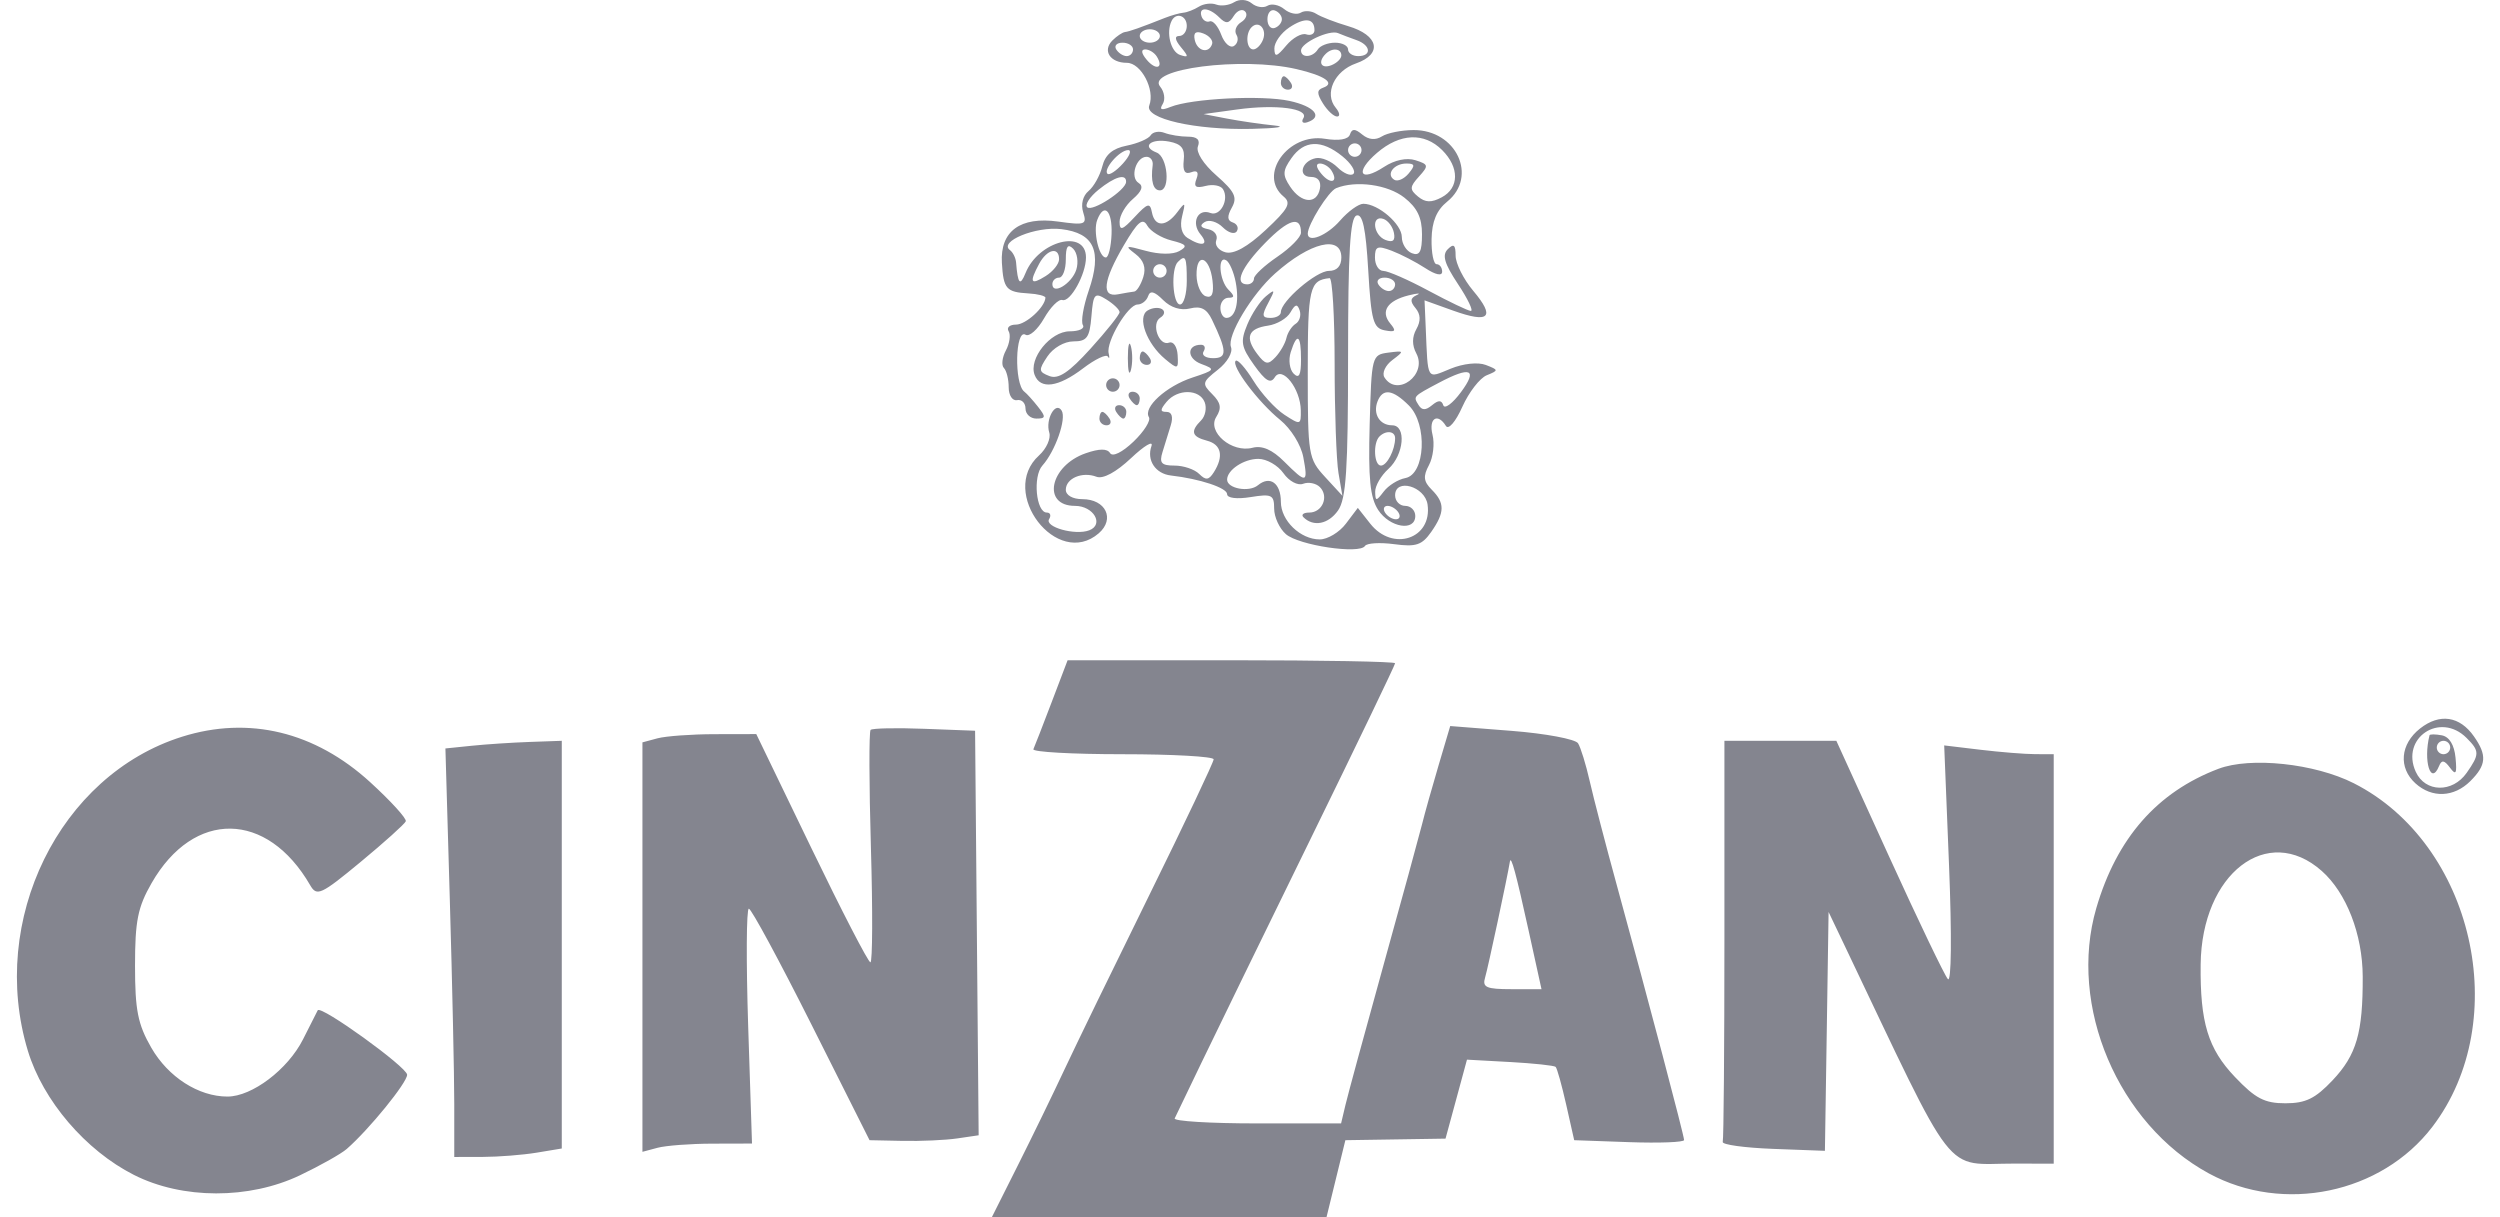 <svg width="115" height="56" viewBox="0 0 115 56" fill="none" xmlns="http://www.w3.org/2000/svg">
<path fill-rule="evenodd" clip-rule="evenodd" d="M56.774 0.1C56.539 0.245 56.169 0.294 55.949 0.21C55.729 0.125 55.368 0.169 55.148 0.307C54.927 0.445 54.607 0.57 54.437 0.584C54.267 0.598 53.885 0.706 53.587 0.823C52.439 1.278 51.956 1.448 51.748 1.474C51.629 1.489 51.37 1.662 51.172 1.86C50.703 2.328 51.065 2.89 51.836 2.89C52.491 2.89 53.143 4.132 52.866 4.853C52.635 5.456 54.98 5.99 57.588 5.928C58.746 5.901 59.206 5.831 58.611 5.771C58.016 5.712 57.042 5.57 56.447 5.456L55.365 5.248L56.91 5.035C58.704 4.787 60.232 4.989 59.954 5.438C59.848 5.609 59.93 5.693 60.137 5.624C60.873 5.379 60.468 4.893 59.317 4.642C58.055 4.366 54.808 4.53 53.846 4.918C53.42 5.09 53.319 5.052 53.486 4.782C53.614 4.576 53.56 4.218 53.368 3.986C52.689 3.169 57.131 2.598 59.64 3.179C60.946 3.482 61.441 3.829 60.863 4.035C60.57 4.14 60.569 4.3 60.86 4.765C61.065 5.092 61.355 5.36 61.505 5.36C61.655 5.36 61.628 5.179 61.444 4.958C60.903 4.307 61.379 3.264 62.376 2.917C63.611 2.487 63.426 1.618 62.009 1.201C61.415 1.026 60.756 0.771 60.543 0.633C60.331 0.496 60.011 0.473 59.834 0.583C59.656 0.692 59.315 0.619 59.075 0.42C58.834 0.221 58.486 0.151 58.302 0.266C58.117 0.38 57.793 0.33 57.582 0.155C57.36 -0.029 57.02 -0.052 56.774 0.1ZM56.089 0.803C56.394 1.108 56.529 1.095 56.752 0.735C56.906 0.487 57.139 0.391 57.271 0.523C57.403 0.655 57.323 0.878 57.094 1.02C56.864 1.161 56.766 1.422 56.876 1.599C56.986 1.776 56.932 2.009 56.758 2.117C56.584 2.224 56.322 1.991 56.177 1.598C56.031 1.204 55.793 0.928 55.646 0.983C55.5 1.039 55.331 0.934 55.27 0.752C55.119 0.301 55.617 0.332 56.089 0.803ZM58.966 0.883C58.966 1.044 58.817 1.226 58.634 1.287C58.451 1.348 58.302 1.166 58.302 0.883C58.302 0.6 58.451 0.418 58.634 0.479C58.817 0.54 58.966 0.722 58.966 0.883ZM54.592 1.192C54.592 1.447 54.436 1.655 54.245 1.655C54.019 1.655 54.046 1.835 54.322 2.169C54.686 2.609 54.68 2.66 54.283 2.528C53.851 2.384 53.63 1.49 53.894 0.96C54.099 0.55 54.592 0.714 54.592 1.192ZM60.466 1.39C60.466 1.564 60.294 1.649 60.085 1.58C59.876 1.51 59.463 1.742 59.168 2.094C58.726 2.622 58.63 2.647 58.621 2.233C58.615 1.957 58.924 1.52 59.306 1.264C60.021 0.785 60.466 0.833 60.466 1.39ZM58.1 1.819C58.005 2.068 57.802 2.273 57.65 2.273C57.333 2.273 57.277 1.546 57.572 1.252C57.902 0.922 58.286 1.335 58.1 1.819ZM53.355 1.655C53.355 1.825 53.147 1.964 52.892 1.964C52.637 1.964 52.428 1.825 52.428 1.655C52.428 1.485 52.637 1.346 52.892 1.346C53.147 1.346 53.355 1.485 53.355 1.655ZM55.757 2.025C55.602 2.488 55.066 2.355 54.956 1.827C54.887 1.497 55.011 1.408 55.355 1.54C55.63 1.645 55.811 1.863 55.757 2.025ZM62.398 1.845C63.06 2.078 63.112 2.581 62.475 2.581C62.22 2.581 62.011 2.442 62.011 2.273C62.011 2.103 61.741 1.964 61.411 1.964C61.081 1.964 60.725 2.103 60.62 2.273C60.387 2.649 59.847 2.682 59.847 2.32C59.847 1.97 61.157 1.356 61.548 1.523C61.718 1.595 62.1 1.74 62.398 1.845ZM52.119 2.273C52.119 2.442 51.988 2.581 51.828 2.581C51.668 2.581 51.451 2.442 51.346 2.273C51.241 2.103 51.372 1.964 51.637 1.964C51.902 1.964 52.119 2.103 52.119 2.273ZM53.214 2.602C53.546 3.14 53.167 3.254 52.743 2.743C52.499 2.45 52.476 2.273 52.681 2.273C52.862 2.273 53.102 2.421 53.214 2.602ZM61.702 2.548C61.702 2.7 61.493 2.904 61.239 3.002C60.767 3.183 60.605 2.853 60.981 2.479C61.276 2.183 61.702 2.225 61.702 2.548ZM58.92 3.816C58.92 3.986 59.067 4.125 59.247 4.125C59.427 4.125 59.489 3.986 59.384 3.816C59.279 3.647 59.131 3.508 59.056 3.508C58.981 3.508 58.92 3.647 58.92 3.816ZM52.929 6.226C52.831 6.385 52.333 6.599 51.824 6.701C51.175 6.83 50.841 7.115 50.706 7.654C50.599 8.077 50.314 8.587 50.072 8.788C49.81 9.005 49.711 9.402 49.827 9.767C50.007 10.333 49.917 10.366 48.675 10.192C46.934 9.949 46 10.634 46.087 12.091C46.158 13.29 46.287 13.438 47.307 13.497C47.743 13.522 48.095 13.613 48.09 13.697C48.062 14.139 47.191 14.932 46.734 14.932C46.445 14.932 46.293 15.069 46.396 15.235C46.499 15.401 46.442 15.8 46.27 16.121C46.098 16.442 46.057 16.804 46.179 16.927C46.3 17.049 46.4 17.45 46.4 17.817C46.4 18.186 46.572 18.449 46.786 18.406C46.999 18.364 47.173 18.538 47.173 18.792C47.173 19.047 47.398 19.255 47.674 19.255C48.107 19.255 48.118 19.182 47.751 18.715C47.518 18.418 47.233 18.103 47.118 18.016C46.644 17.657 46.7 15.104 47.175 15.398C47.347 15.503 47.73 15.165 48.026 14.646C48.322 14.127 48.7 13.746 48.868 13.801C49.231 13.919 49.955 12.616 49.955 11.842C49.955 10.517 47.772 11.078 47.176 12.557C46.923 13.183 46.819 13.068 46.74 12.076C46.723 11.864 46.596 11.608 46.459 11.506C45.921 11.111 47.655 10.401 48.817 10.54C50.338 10.723 50.708 11.552 50.081 13.37C49.836 14.082 49.715 14.794 49.813 14.953C49.911 15.112 49.639 15.241 49.207 15.241C48.319 15.241 47.306 16.499 47.593 17.246C47.855 17.928 48.678 17.816 49.824 16.943C50.379 16.52 50.891 16.277 50.961 16.402C51.032 16.528 51.049 16.459 50.998 16.25C50.87 15.723 51.884 14.011 52.325 14.008C52.523 14.007 52.743 13.834 52.813 13.623C52.904 13.35 53.103 13.401 53.502 13.8C53.854 14.152 54.315 14.296 54.742 14.189C55.24 14.064 55.51 14.203 55.752 14.707C56.447 16.157 56.455 16.476 55.801 16.476C55.456 16.476 55.26 16.337 55.365 16.168C55.47 15.998 55.417 15.859 55.247 15.859C54.583 15.859 54.59 16.495 55.257 16.742C55.922 16.988 55.9 17.023 54.85 17.368C53.642 17.767 52.573 18.74 52.85 19.189C52.946 19.343 52.627 19.85 52.142 20.314C51.623 20.81 51.179 21.028 51.064 20.843C50.931 20.628 50.572 20.631 49.941 20.85C48.288 21.426 47.912 23.27 49.449 23.27C50.304 23.27 50.803 24.127 50.103 24.395C49.461 24.641 48.035 24.241 48.26 23.878C48.362 23.713 48.315 23.578 48.154 23.578C47.659 23.578 47.502 21.915 47.95 21.416C48.543 20.756 49.067 19.26 48.836 18.888C48.558 18.438 48.077 19.291 48.266 19.898C48.349 20.167 48.138 20.64 47.795 20.95C45.914 22.65 48.629 26.189 50.543 24.531C51.303 23.872 50.863 22.961 49.785 22.961C49.344 22.961 49.027 22.781 49.027 22.531C49.027 22.002 49.785 21.68 50.439 21.931C50.741 22.046 51.34 21.723 52.031 21.072C52.641 20.497 53.062 20.248 52.967 20.519C52.738 21.169 53.15 21.791 53.862 21.873C55.194 22.026 56.447 22.442 56.447 22.731C56.447 22.913 56.893 22.969 57.529 22.866C58.5 22.709 58.611 22.762 58.611 23.395C58.611 23.783 58.854 24.312 59.152 24.572C59.742 25.087 62.547 25.505 62.789 25.114C62.871 24.981 63.476 24.944 64.133 25.032C65.136 25.167 65.409 25.076 65.834 24.471C66.464 23.572 66.47 23.136 65.861 22.527C65.481 22.148 65.455 21.913 65.732 21.395C65.925 21.036 65.999 20.407 65.896 19.999C65.707 19.247 66.127 18.971 66.512 19.593C66.63 19.785 66.958 19.404 67.267 18.714C67.567 18.044 68.072 17.391 68.39 17.262C68.943 17.037 68.941 17.018 68.349 16.789C67.988 16.65 67.312 16.721 66.726 16.961C65.607 17.418 65.69 17.556 65.583 15.069L65.529 13.816L66.844 14.288C68.511 14.887 68.8 14.602 67.769 13.378C67.323 12.848 66.958 12.12 66.958 11.759C66.958 11.262 66.871 11.19 66.599 11.462C66.327 11.733 66.44 12.121 67.067 13.068C67.522 13.754 67.787 14.309 67.657 14.303C67.528 14.296 66.656 13.879 65.721 13.377C64.786 12.873 63.847 12.462 63.634 12.462C63.422 12.462 63.248 12.188 63.248 11.852C63.248 11.33 63.358 11.284 64.019 11.535C64.443 11.696 65.138 12.056 65.565 12.335C66.037 12.644 66.339 12.708 66.339 12.498C66.339 12.309 66.225 12.153 66.084 12.153C65.944 12.153 65.84 11.633 65.852 10.996C65.868 10.186 66.085 9.668 66.571 9.275C67.997 8.121 66.989 5.973 65.025 5.983C64.473 5.985 63.817 6.116 63.568 6.274C63.274 6.459 62.957 6.43 62.667 6.192C62.325 5.91 62.191 5.909 62.097 6.187C62.02 6.416 61.594 6.489 60.946 6.384C59.248 6.109 57.857 8.057 59.047 9.043C59.409 9.343 59.269 9.603 58.219 10.581C57.387 11.356 56.757 11.706 56.374 11.607C56.055 11.523 55.863 11.273 55.949 11.051C56.034 10.83 55.868 10.602 55.58 10.544C55.221 10.473 55.17 10.369 55.417 10.213C55.616 10.089 55.99 10.197 56.248 10.455C56.505 10.712 56.796 10.795 56.893 10.638C56.99 10.482 56.907 10.3 56.708 10.233C56.451 10.148 56.439 9.951 56.667 9.545C56.927 9.08 56.798 8.813 55.96 8.077C55.353 7.545 55.004 6.996 55.105 6.732C55.219 6.434 55.069 6.287 54.65 6.287C54.306 6.287 53.818 6.208 53.566 6.111C53.315 6.015 53.028 6.066 52.929 6.226ZM54.452 7.37C54.398 7.866 54.503 8.036 54.795 7.924C55.077 7.816 55.156 7.92 55.035 8.237C54.899 8.591 55.007 8.671 55.46 8.553C55.794 8.466 56.154 8.533 56.258 8.702C56.553 9.179 56.135 9.972 55.679 9.797C55.095 9.573 54.781 10.247 55.221 10.778C55.635 11.275 55.296 11.37 54.625 10.945C54.355 10.775 54.263 10.401 54.378 9.946C54.543 9.29 54.522 9.273 54.156 9.76C53.64 10.448 53.121 10.453 52.989 9.77C52.901 9.311 52.794 9.34 52.194 9.983C51.628 10.59 51.501 10.63 51.501 10.202C51.501 9.913 51.776 9.442 52.112 9.154C52.525 8.801 52.611 8.561 52.376 8.416C51.968 8.164 52.257 7.213 52.741 7.213C52.924 7.213 53.051 7.387 53.023 7.599C52.927 8.336 53.048 8.757 53.355 8.757C53.849 8.757 53.713 7.212 53.203 7.017C52.489 6.743 52.939 6.352 53.781 6.513C54.349 6.621 54.512 6.829 54.452 7.37ZM66.339 6.904C67.137 7.701 67.128 8.644 66.32 9.076C65.844 9.33 65.567 9.322 65.23 9.043C64.835 8.716 64.84 8.599 65.272 8.123C65.728 7.619 65.716 7.562 65.11 7.37C64.707 7.242 64.151 7.36 63.67 7.675C62.553 8.406 62.307 7.922 63.343 7.032C64.398 6.125 65.512 6.078 66.339 6.904ZM61.745 7.186C62.147 7.512 62.377 7.875 62.258 7.995C62.138 8.115 61.809 7.981 61.525 7.697C61.241 7.414 60.794 7.224 60.531 7.275C59.869 7.403 59.679 8.139 60.308 8.139C60.629 8.139 60.781 8.341 60.716 8.68C60.575 9.41 59.863 9.362 59.348 8.588C58.99 8.049 58.998 7.856 59.405 7.276C59.992 6.439 60.785 6.409 61.745 7.186ZM62.63 6.904C62.63 7.074 62.49 7.213 62.321 7.213C62.15 7.213 62.011 7.074 62.011 6.904C62.011 6.734 62.15 6.595 62.321 6.595C62.49 6.595 62.63 6.734 62.63 6.904ZM51.653 7.524C51.345 7.865 51.025 8.076 50.943 7.994C50.735 7.787 51.506 6.904 51.895 6.904C52.071 6.904 51.962 7.183 51.653 7.524ZM61.251 7.851C61.584 8.389 61.205 8.503 60.781 7.992C60.537 7.699 60.514 7.522 60.719 7.522C60.899 7.522 61.139 7.67 61.251 7.851ZM64.796 7.982C64.586 8.234 64.289 8.364 64.135 8.269C63.741 8.025 64.118 7.522 64.695 7.522C65.088 7.522 65.107 7.608 64.796 7.982ZM51.8 8.371C51.784 8.756 50.237 9.76 50.011 9.533C49.895 9.416 50.129 9.056 50.53 8.73C51.285 8.119 51.817 7.968 51.8 8.371ZM64.597 9.088C65.192 9.555 65.412 10.011 65.412 10.777C65.412 11.582 65.304 11.784 64.948 11.648C64.693 11.55 64.484 11.215 64.484 10.903C64.484 10.311 63.399 9.374 62.713 9.374C62.495 9.374 62.014 9.722 61.644 10.146C61.044 10.836 60.157 11.195 60.157 10.748C60.157 10.325 61.111 8.797 61.464 8.655C62.377 8.288 63.836 8.49 64.597 9.088ZM51.132 10.764C51.109 11.358 50.991 11.845 50.868 11.845C50.551 11.845 50.274 10.633 50.473 10.117C50.786 9.302 51.172 9.682 51.132 10.764ZM63.702 15.197C64.193 15.29 64.241 15.229 63.951 14.881C63.492 14.327 63.814 13.832 64.794 13.587C65.219 13.481 65.387 13.476 65.167 13.576C64.868 13.712 64.855 13.863 65.114 14.174C65.351 14.459 65.363 14.765 65.153 15.14C64.951 15.501 64.95 15.883 65.15 16.256C65.674 17.234 64.262 18.292 63.682 17.356C63.562 17.16 63.727 16.802 64.051 16.56C64.609 16.141 64.6 16.124 63.866 16.22C63.105 16.32 63.092 16.369 63.005 19.524C62.936 22.017 63.023 22.889 63.398 23.461C63.932 24.274 65.103 24.461 65.103 23.733C65.103 23.478 64.894 23.27 64.639 23.27C64.384 23.27 64.175 23.052 64.175 22.785C64.175 21.979 65.548 22.369 65.668 23.209C65.891 24.786 64.061 25.396 63.031 24.088L62.46 23.363L61.912 24.088C61.611 24.487 61.069 24.813 60.707 24.813C59.817 24.813 58.92 23.946 58.92 23.085C58.92 22.224 58.419 21.862 57.864 22.322C57.456 22.659 56.447 22.475 56.447 22.063C56.447 21.619 57.215 21.108 57.882 21.108C58.264 21.108 58.783 21.404 59.037 21.766C59.297 22.136 59.694 22.349 59.944 22.254C60.19 22.159 60.535 22.228 60.713 22.405C61.141 22.833 60.833 23.578 60.226 23.578C59.961 23.578 59.841 23.675 59.959 23.793C60.416 24.249 61.106 24.114 61.549 23.483C61.923 22.949 62.011 21.605 62.011 16.433C62.011 11.597 62.105 10.012 62.398 9.914C62.68 9.819 62.826 10.501 62.939 12.432C63.075 14.755 63.168 15.095 63.702 15.197ZM53.888 11.063C54.585 11.237 54.649 11.325 54.245 11.551C53.953 11.714 53.324 11.708 52.703 11.537C51.773 11.28 51.719 11.295 52.224 11.678C52.61 11.97 52.728 12.314 52.59 12.748C52.478 13.101 52.291 13.399 52.175 13.412C52.059 13.425 51.721 13.482 51.423 13.539C50.649 13.687 50.743 12.908 51.695 11.286C52.336 10.193 52.563 10.001 52.773 10.376C52.919 10.636 53.421 10.945 53.888 11.063ZM59.845 10.705C59.844 10.907 59.357 11.403 58.763 11.807C58.169 12.211 57.683 12.663 57.683 12.811C57.683 12.959 57.544 13.08 57.374 13.08C56.757 13.08 57.09 12.309 58.197 11.176C59.278 10.07 59.85 9.907 59.845 10.705ZM64.121 10.711C64.19 11.069 64.073 11.168 63.734 11.039C63.163 10.82 63.066 9.88 63.634 10.069C63.847 10.14 64.066 10.429 64.121 10.711ZM49.51 12.403C49.305 13.049 48.409 13.592 48.409 13.07C48.409 12.906 48.548 12.771 48.718 12.771C48.888 12.771 49.027 12.396 49.027 11.937C49.027 11.331 49.12 11.196 49.367 11.443C49.554 11.63 49.618 12.062 49.51 12.403ZM61.702 11.845C61.702 12.242 61.496 12.462 61.126 12.462C60.547 12.462 58.92 13.86 58.92 14.357C58.92 14.504 58.706 14.624 58.445 14.624C58.049 14.624 58.032 14.508 58.342 13.929C58.669 13.315 58.656 13.28 58.231 13.63C57.966 13.848 57.582 14.432 57.376 14.928C57.049 15.718 57.088 15.95 57.693 16.799C58.214 17.529 58.447 17.666 58.64 17.355C58.979 16.807 59.824 17.88 59.837 18.877C59.847 19.553 59.82 19.56 59.08 19.076C58.658 18.8 58.016 18.095 57.654 17.509C57.291 16.923 56.926 16.513 56.842 16.597C56.617 16.822 57.881 18.502 58.89 19.319C59.384 19.72 59.846 20.464 59.952 21.031C60.18 22.243 60.102 22.261 59.071 21.231C58.524 20.684 58.059 20.482 57.617 20.597C56.663 20.846 55.513 19.867 55.949 19.177C56.203 18.774 56.16 18.528 55.765 18.133C55.281 17.65 55.298 17.577 56.02 17.009C56.457 16.667 56.72 16.21 56.625 15.963C56.43 15.455 57.58 13.536 58.651 12.582C60.267 11.142 61.702 10.796 61.702 11.845ZM48.718 11.925C48.718 12.139 48.44 12.487 48.1 12.699C47.405 13.133 47.336 13.003 47.802 12.133C48.162 11.46 48.718 11.334 48.718 11.925ZM54.592 12.925C54.592 13.52 54.453 14.006 54.283 14.006C53.94 14.006 53.854 12.376 54.18 12.051C54.536 11.695 54.592 11.815 54.592 12.925ZM55.775 12.906C55.846 13.512 55.755 13.725 55.466 13.628C55.24 13.553 55.049 13.119 55.041 12.663C55.022 11.584 55.644 11.789 55.775 12.906ZM56.842 12.979C57.02 13.908 56.833 14.624 56.414 14.624C56.262 14.624 56.138 14.415 56.138 14.161C56.138 13.906 56.305 13.697 56.509 13.697C56.797 13.697 56.797 13.615 56.509 13.327C56.084 12.903 55.998 11.722 56.41 11.976C56.56 12.069 56.754 12.52 56.842 12.979ZM53.664 12.462C53.664 12.632 53.525 12.771 53.355 12.771C53.185 12.771 53.046 12.632 53.046 12.462C53.046 12.292 53.185 12.153 53.355 12.153C53.525 12.153 53.664 12.292 53.664 12.462ZM61.393 16.747C61.393 18.933 61.473 21.191 61.571 21.764L61.75 22.806L60.953 21.94C60.183 21.103 60.157 20.94 60.157 17.103C60.157 13.23 60.235 12.893 61.161 12.795C61.289 12.782 61.393 14.56 61.393 16.747ZM64.175 13.08C64.175 13.25 64.044 13.389 63.884 13.389C63.724 13.389 63.508 13.25 63.403 13.08C63.297 12.91 63.428 12.771 63.693 12.771C63.958 12.771 64.175 12.91 64.175 13.08ZM51.501 14.359C51.501 14.472 50.9 15.227 50.165 16.038C49.172 17.133 48.687 17.457 48.275 17.299C47.772 17.106 47.764 17.022 48.182 16.395C48.443 16.004 48.961 15.704 49.376 15.704C49.999 15.704 50.124 15.532 50.205 14.555C50.292 13.503 50.351 13.437 50.901 13.78C51.23 13.986 51.501 14.247 51.501 14.359ZM52.788 14.284C52.297 14.586 52.742 15.808 53.602 16.521C54.181 17.002 54.211 16.992 54.171 16.329C54.147 15.944 53.972 15.689 53.782 15.761C53.309 15.943 52.937 14.882 53.378 14.61C53.572 14.49 53.605 14.314 53.451 14.22C53.297 14.125 52.999 14.153 52.788 14.284ZM59.601 14.894C59.423 15.003 59.233 15.296 59.176 15.546C59.12 15.795 58.894 16.192 58.672 16.429C58.33 16.796 58.205 16.774 57.833 16.282C57.255 15.52 57.41 15.111 58.326 14.98C58.737 14.921 59.203 14.647 59.36 14.37C59.581 13.983 59.678 13.963 59.785 14.281C59.861 14.509 59.778 14.785 59.601 14.894ZM51.881 16.476C51.881 17.071 51.945 17.314 52.023 17.017C52.101 16.719 52.101 16.233 52.023 15.936C51.945 15.639 51.881 15.882 51.881 16.476ZM59.847 16.538C59.847 17.256 59.755 17.434 59.508 17.187C59.321 17 59.26 16.555 59.374 16.199C59.669 15.27 59.847 15.398 59.847 16.538ZM52.428 16.476C52.428 16.646 52.575 16.785 52.755 16.785C52.935 16.785 52.997 16.646 52.892 16.476C52.787 16.306 52.639 16.168 52.564 16.168C52.489 16.168 52.428 16.306 52.428 16.476ZM67.205 18.038C66.82 18.558 66.455 18.83 66.392 18.643C66.311 18.398 66.166 18.397 65.873 18.64C65.579 18.884 65.408 18.881 65.254 18.632C65.004 18.228 64.99 18.244 66.185 17.61C67.649 16.834 67.99 16.977 67.205 18.038ZM50.882 17.712C50.882 17.881 51.021 18.02 51.191 18.02C51.361 18.02 51.501 17.881 51.501 17.712C51.501 17.542 51.361 17.403 51.191 17.403C51.021 17.403 50.882 17.542 50.882 17.712ZM51.964 18.329C52.069 18.499 52.217 18.638 52.292 18.638C52.367 18.638 52.428 18.499 52.428 18.329C52.428 18.159 52.281 18.02 52.101 18.02C51.921 18.02 51.859 18.159 51.964 18.329ZM55.416 18.504C55.518 18.77 55.444 19.145 55.251 19.338C54.746 19.842 54.817 20.088 55.519 20.271C56.185 20.445 56.303 20.986 55.837 21.723C55.604 22.09 55.467 22.105 55.161 21.8C54.95 21.589 54.441 21.417 54.03 21.417C53.426 21.417 53.319 21.299 53.474 20.799C53.579 20.46 53.75 19.904 53.855 19.564C53.975 19.176 53.903 18.947 53.663 18.947C53.359 18.947 53.359 18.851 53.664 18.483C54.168 17.878 55.18 17.89 55.416 18.504ZM64.811 18.655C65.676 19.519 65.563 21.817 64.647 21.991C64.311 22.054 63.863 22.333 63.652 22.611C63.305 23.066 63.267 23.067 63.258 22.623C63.252 22.352 63.526 21.878 63.866 21.571C64.585 20.921 64.702 19.564 64.039 19.564C63.466 19.564 63.145 19.042 63.365 18.469C63.604 17.849 64.063 17.908 64.811 18.655ZM51.346 18.947C51.451 19.116 51.598 19.255 51.673 19.255C51.748 19.255 51.81 19.116 51.81 18.947C51.81 18.777 51.662 18.638 51.482 18.638C51.302 18.638 51.241 18.777 51.346 18.947ZM50.573 19.255C50.573 19.425 50.721 19.564 50.901 19.564C51.08 19.564 51.142 19.425 51.037 19.255C50.932 19.085 50.785 18.947 50.709 18.947C50.634 18.947 50.573 19.085 50.573 19.255ZM64.175 20.156C64.175 20.691 63.8 21.417 63.524 21.417C63.204 21.417 63.15 20.383 63.454 20.079C63.752 19.781 64.175 19.826 64.175 20.156ZM64.33 23.578C64.435 23.748 64.382 23.887 64.212 23.887C64.042 23.887 63.817 23.748 63.712 23.578C63.606 23.408 63.66 23.27 63.83 23.27C64 23.27 64.225 23.408 64.33 23.578ZM48.376 32.301C47.973 33.363 47.594 34.335 47.536 34.463C47.478 34.59 49.32 34.694 51.63 34.694C53.939 34.694 55.828 34.8 55.828 34.929C55.828 35.057 54.495 37.871 52.864 41.181C51.233 44.492 49.477 48.103 48.961 49.207C48.445 50.311 47.482 52.291 46.821 53.607L45.62 56H53.319H61.017L61.452 54.224L61.887 52.449L64.19 52.413L66.494 52.377L66.988 50.56L67.481 48.744L69.461 48.853C70.549 48.913 71.494 49.014 71.559 49.076C71.625 49.137 71.844 49.922 72.046 50.819L72.413 52.449L74.941 52.539C76.331 52.588 77.468 52.544 77.468 52.442C77.468 52.239 75.845 46.091 74.372 40.715C73.86 38.847 73.299 36.694 73.126 35.929C72.953 35.165 72.711 34.383 72.59 34.191C72.467 33.999 71.094 33.742 69.539 33.62L66.71 33.398L66.175 35.204C65.88 36.197 65.535 37.427 65.409 37.937C65.281 38.446 64.483 41.364 63.634 44.421C62.786 47.478 62.001 50.361 61.891 50.828L61.69 51.677H57.806C55.67 51.677 53.973 51.573 54.036 51.446C54.098 51.318 54.649 50.172 55.261 48.898C55.873 47.624 58.129 42.997 60.274 38.615C62.42 34.233 64.175 30.585 64.175 30.509C64.175 30.433 60.786 30.371 56.643 30.371H49.11L48.376 32.301ZM111.323 33.511C110.409 34.23 110.318 35.318 111.112 36.036C111.872 36.723 112.886 36.68 113.638 35.929C114.375 35.194 114.41 34.743 113.802 33.875C113.144 32.937 112.225 32.802 111.323 33.511ZM8.375 33.889C2.737 35.66 -0.538 42.331 1.282 48.338C1.976 50.627 3.936 52.92 6.161 54.046C8.39 55.174 11.46 55.18 13.803 54.061C14.729 53.619 15.694 53.076 15.949 52.853C16.974 51.96 18.731 49.799 18.728 49.438C18.724 49.087 14.749 46.221 14.615 46.474C14.584 46.533 14.28 47.134 13.94 47.808C13.241 49.194 11.594 50.442 10.463 50.442C9.132 50.442 7.733 49.543 6.958 48.192C6.339 47.114 6.211 46.467 6.211 44.421C6.211 42.362 6.338 41.73 6.973 40.623C8.91 37.243 12.285 37.289 14.27 40.723C14.574 41.247 14.765 41.158 16.589 39.649C17.682 38.744 18.617 37.903 18.666 37.78C18.715 37.657 17.977 36.846 17.026 35.978C14.483 33.657 11.448 32.924 8.375 33.889ZM40.048 33.575C39.971 33.652 39.977 36.089 40.062 38.991C40.147 41.893 40.137 44.267 40.039 44.267C39.941 44.267 38.72 41.904 37.325 39.017L34.789 33.768L32.866 33.772C31.808 33.774 30.63 33.86 30.247 33.962L29.552 34.149V43.566V52.984L30.247 52.798C30.63 52.696 31.764 52.61 32.767 52.608L34.592 52.603L34.416 47.2C34.32 44.228 34.334 41.798 34.447 41.8C34.56 41.802 35.855 44.199 37.326 47.127L39.999 52.449L41.521 52.481C42.358 52.498 43.487 52.447 44.03 52.368L45.018 52.223L44.936 42.918L44.854 33.614L42.522 33.525C41.239 33.475 40.126 33.498 40.048 33.575ZM113.461 33.944C114.065 34.547 114.065 34.697 113.466 35.552C112.813 36.482 111.56 36.457 111.126 35.505C110.415 33.946 112.241 32.725 113.461 33.944ZM111.758 33.823C111.46 35.006 111.82 36.163 112.198 35.235C112.316 34.944 112.439 34.963 112.698 35.312C112.974 35.683 113.025 35.591 112.954 34.852C112.897 34.262 112.669 33.891 112.324 33.825C112.027 33.769 111.772 33.768 111.758 33.823ZM21.697 34.305L20.489 34.429L20.692 41.404C20.804 45.241 20.896 49.469 20.896 50.801V53.221L22.209 53.218C22.932 53.216 24.045 53.128 24.683 53.023L25.842 52.831V43.454V34.077L24.373 34.129C23.566 34.157 22.361 34.236 21.697 34.305ZM79.323 43.186C79.323 48.196 79.288 52.399 79.246 52.526C79.204 52.654 80.243 52.798 81.557 52.848L83.946 52.938L84.031 47.444L84.115 41.951L84.778 43.34C90.1 54.495 89.34 53.518 92.694 53.525L94.471 53.53V44.112V34.694L93.621 34.691C93.153 34.69 92.02 34.599 91.102 34.489L89.433 34.289L89.656 39.818C89.786 43.063 89.764 45.22 89.602 45.038C89.451 44.868 88.234 42.333 86.899 39.403L84.472 34.077H81.898H79.323V43.186ZM112.71 34.386C112.71 34.555 112.571 34.694 112.401 34.694C112.231 34.694 112.092 34.555 112.092 34.386C112.092 34.216 112.231 34.077 112.401 34.077C112.571 34.077 112.71 34.216 112.71 34.386ZM102.045 35.366C99.228 36.435 97.37 38.555 96.43 41.774C95.12 46.264 97.427 51.705 101.606 53.977C105.04 55.843 109.539 54.907 111.887 51.836C115.63 46.938 113.772 38.812 108.272 36.028C106.476 35.119 103.523 34.805 102.045 35.366ZM106.8 40.063C107.938 41.071 108.677 42.977 108.685 44.923C108.695 47.514 108.401 48.526 107.298 49.694C106.503 50.535 106.062 50.751 105.129 50.751C104.17 50.751 103.751 50.533 102.81 49.544C101.568 48.241 101.201 47.034 101.23 44.362C101.277 40.186 104.302 37.851 106.8 40.063ZM70.315 42.8L70.909 45.502H69.531C68.362 45.502 68.177 45.419 68.316 44.961C68.444 44.535 69.344 40.328 69.455 39.635C69.505 39.318 69.738 40.172 70.315 42.8Z" fill="#84858F"/>
</svg>
